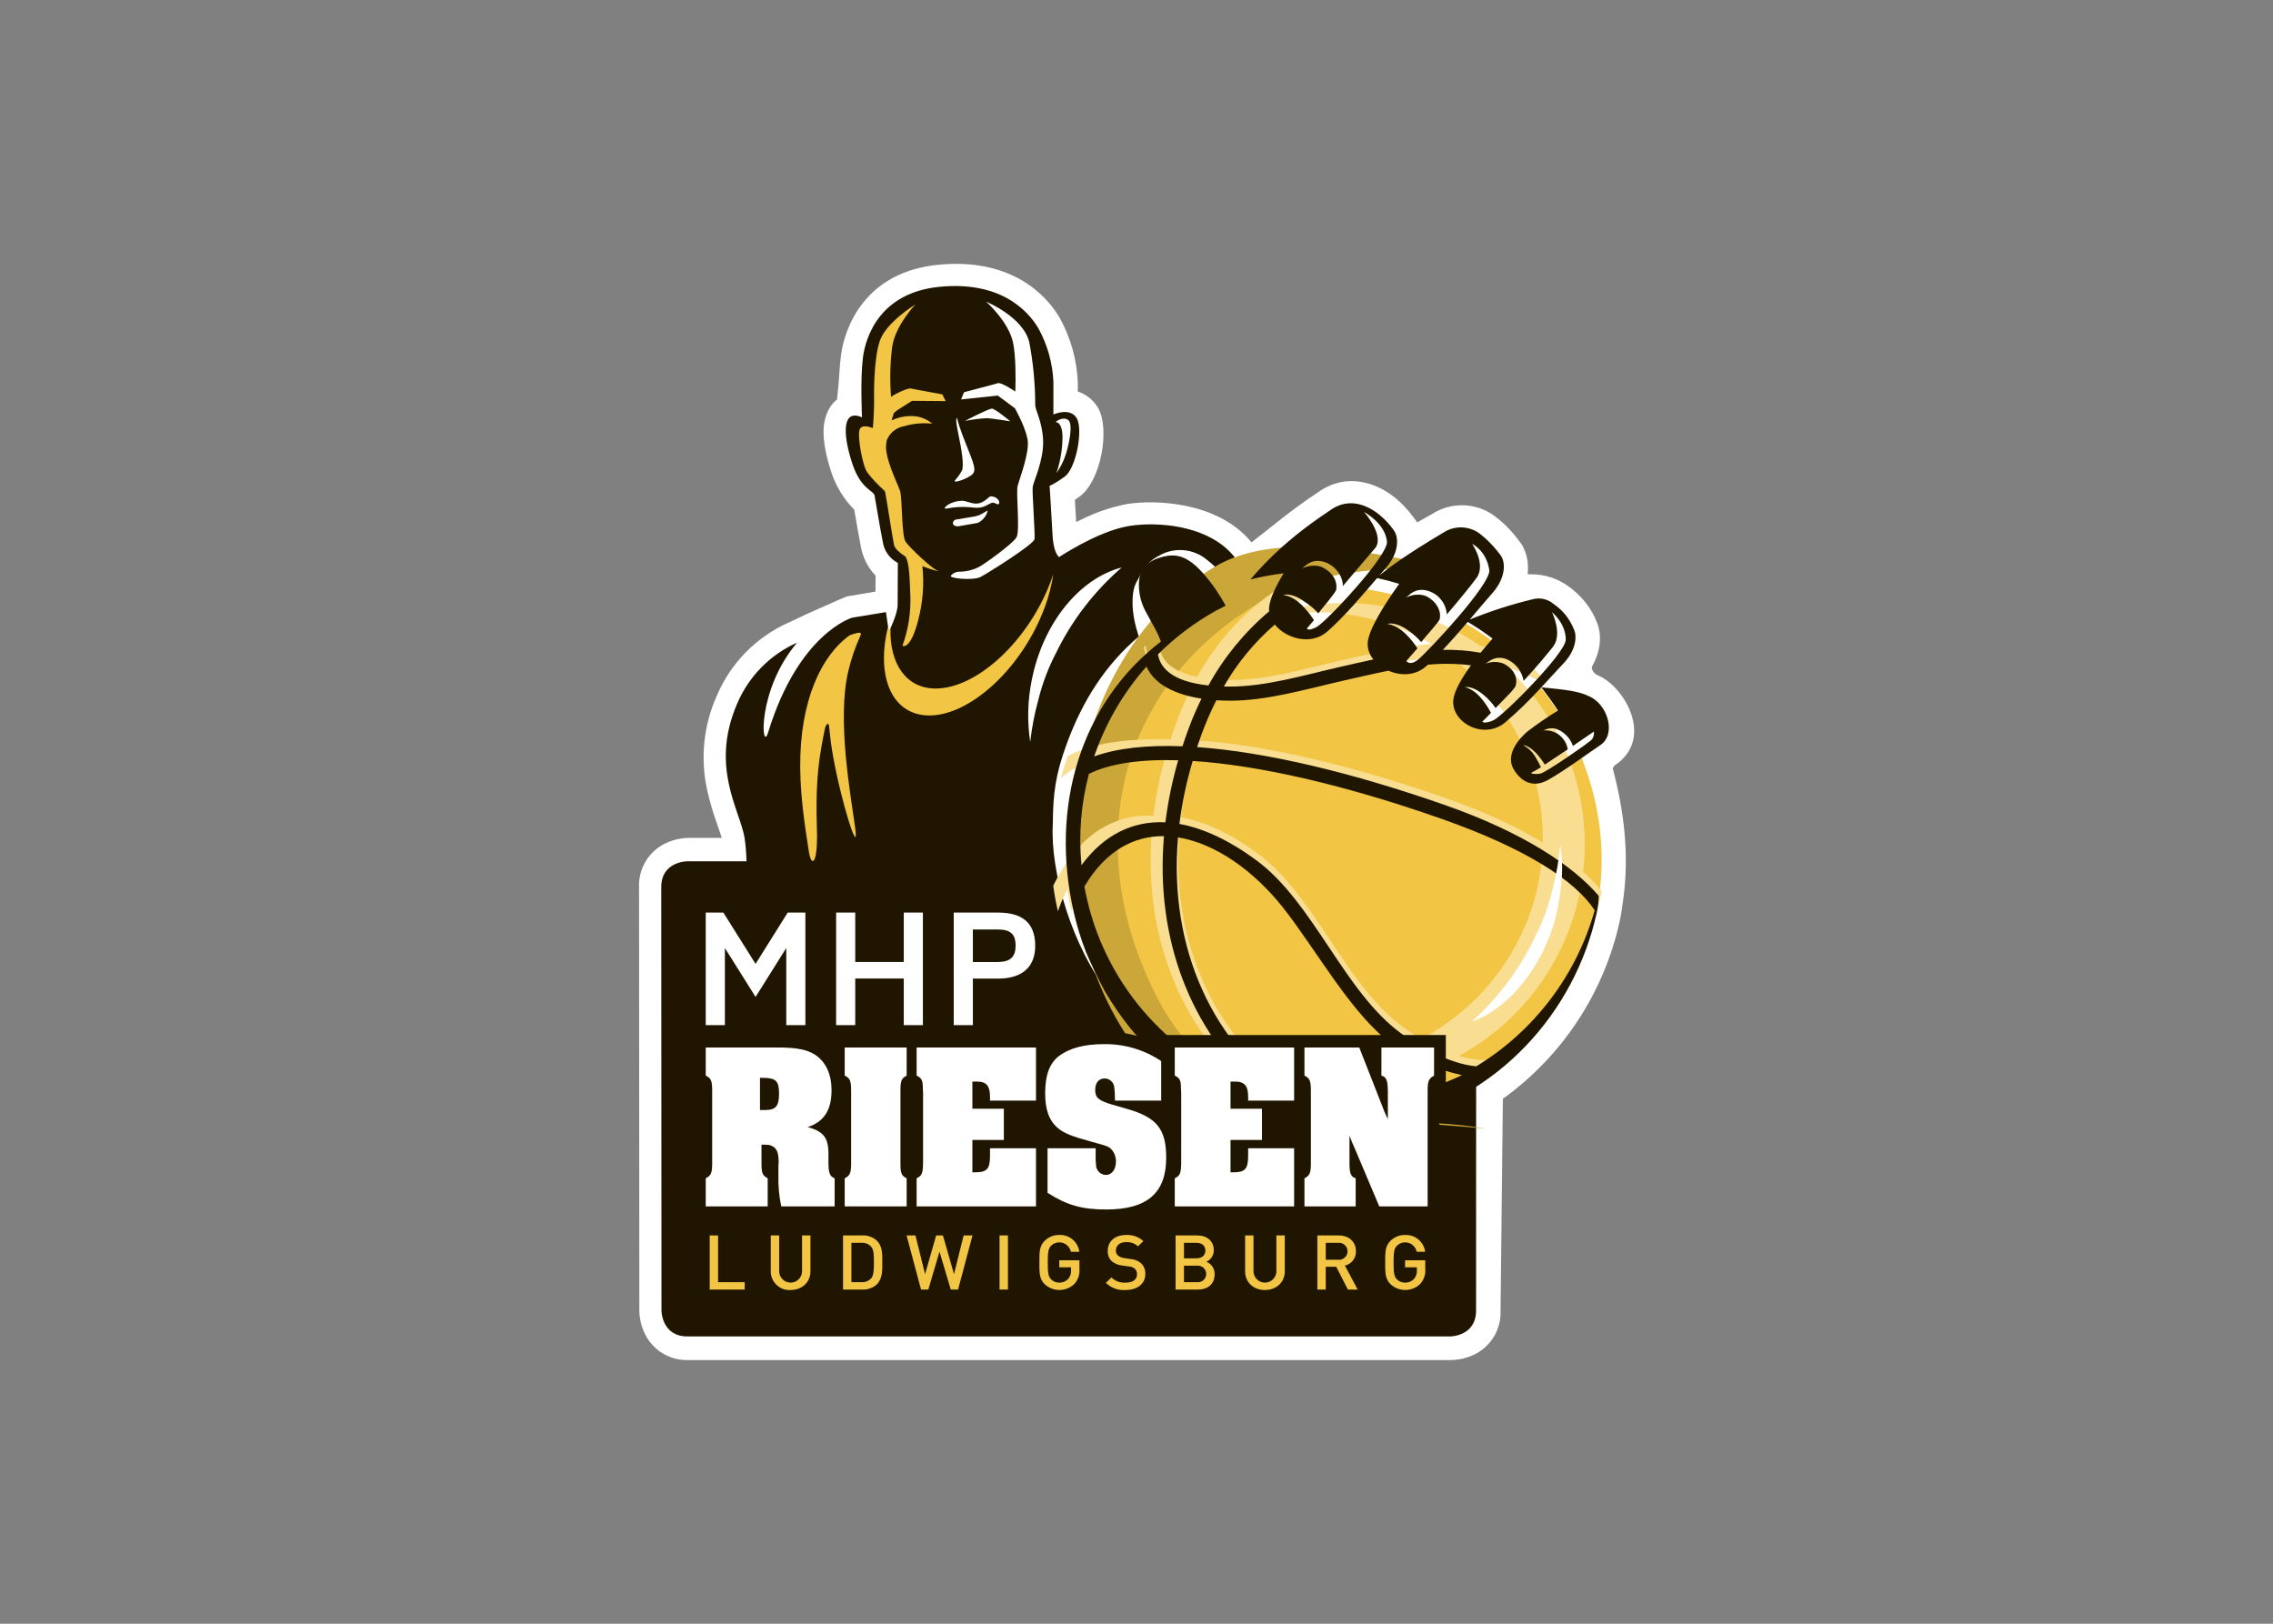 <svg clip-rule="evenodd" fill-rule="evenodd" stroke-linejoin="round" stroke-miterlimit="2" viewBox="0 0 560 400" xmlns="http://www.w3.org/2000/svg"><rect x="0" y="0" width="560" height="400" fill="#808080" stroke="none"/><g transform="matrix(.877 0 0 .877 157.438 65)"><path d="m58.369 93.418 8.059-1.365.021-4.481c-2.154-2.258-3.596-5.102-4.142-8.174-.467-2.289-1.315-7.265-1.844-10.359-2.891-2.904-5.073-6.436-6.377-10.32-1.273-3.778-2.406-8.447-2.24-12.34.086-2.006.812-5.992 3.781-8.293.582-4.798.678-9.146 1.094-12.336.996-7.641 6.508-23.503 27.482-25.511 19.52-1.868 29.584 7.599 33.877 14.753 3.168 5.642 4.946 11.96 5.184 18.426l-.002 2.434c2.367.793 4.375 2.404 5.664 4.542 3.478 5.963.853 20.625-5.19 24.994l-1.299.905.37 6.219 1.213-.572c4.114-2.087 8.498-3.591 13.027-4.469 8.218-1.315 25.052-.549 34.423 10.062l.582.698c5.047-3.866 11.029-9.022 18.525-13.954 8.389-6.064 16.604-2.289 20.447.388 1.913 1.355 3.642 2.954 5.143 4.755.713.848 2.098 2.674 2.451 3.189l4.106-2.302c5.309-3.465 12.237-3.324 17.4.355 2.061 1.501 3.928 3.251 5.559 5.211 1.383 1.62 2.416 3.141 2.416 3.141 1.226 2.201 1.78 4.715 1.593 7.228l-.052.932.933.025c3.793-.025 7.495 1.169 10.559 3.404 2.383 1.709 4.427 3.847 6.029 6.304.509.79.964 1.614 1.36 2.466l.322.752c1.91 4.113 1.203 8.822-1.078 12.889l-.115.621c.193.702.639 1.309 1.251 1.703.233.138.471.249.682.35 7.315 3.168 15.834 17.766 4.393 25.275l-.444.752c3.237 12.103 4.594 24.218 3.043 36.101-.371 3.01-.697 5.03-1.094 6.864-4.414 20.085-16.105 37.845-32.81 49.84l-.65 59.554c.201 5.144-2.651 9.949-7.264 12.235-1.374.678-2.841 1.15-4.354 1.398-.757.134-1.524.202-2.293.203h-214.196c-5.142.201-9.945-2.649-12.23-7.26-.679-1.375-1.15-2.842-1.399-4.355-.134-.75-.201-1.511-.201-2.273l-.084-118.946c-.202-5.142 2.65-9.946 7.262-12.23 1.374-.68 2.842-1.152 4.355-1.399.75-.134 1.51-.202 2.272-.203h9.359l-1.433-4.228c-1.075-2.995-1.965-6.052-2.667-9.155-1.979-8.882-1.044-18.17 2.665-26.48 3.86-9.164 11.06-16.529 20.134-20.596l4.25-1.974.393-.217c.309-.145.736-.336 1.275-.574 1.096-.486 2.569-1.129 4.063-1.799 3.056-1.371 6.041-2.689 6.441-2.803z" fill="#fff" fill-rule="nonzero"/><path d="m6.242 175.101c0-7.282 7.283-7.282 7.283-7.282h83.034c7.283 0 7.283 7.282 7.283 7.282l34.787 36.27c7.401 7.447 15.001 19.776 25.378 23.553 23.934 8.727 50.723 4.811 71.158-10.4l-.019 69.472c0 7.283-7.282 7.283-7.282 7.283h-214.274c-7.283 0-7.283-7.283-7.283-7.283z" fill="#201600" fill-rule="nonzero"/><path d="m114.346 115.52c.828-2.17 1.783-4.29 2.861-6.347 4.459-9.124 10.719-17.252 18.402-23.894-11.732 3.026-22.142 15.454-25.326 31.83-1.125 5.662-1.256 11.476-.387 17.182.446-4.01 1.21-7.979 2.288-11.867.577-2.344 1.299-4.65 2.162-6.904zm-24.979-72.307c-.396.488-.369 1.143.371 4.738.741 3.596 1.692 8.625.944 10.187-.543.952-1.183 1.845-1.911 2.665-.835 1.056 3.741-.439 5.014-1.838 1.272-1.399-.586-4.623-2.912-10.852-1.48-3.959-1.506-4.9-1.506-4.9zm-2.519 24.41s-2.069 1.443-.18 1.069c2.07-.406 4.188-.515 6.289-.322 2.106.215 2.971.29 4.637-.512 1.633-.786 1.568-1.057 2.832-.421 1.263.635 1.133-1.958-1.545-2.144-.619-.043-1.467 1.431-3.176 1.912-1.707.483-3.027-.423-4.785-.662-1.429-.006-2.834.366-4.072 1.08zm7.627 3.293-5.418.908c-.548.072-.941.579-.873 1.127.058.476.679.799 1.433.776l5.522-.959c1.393-.652 2.422-1.896 2.8-3.387-.039-.322-1.556 1.119-3.464 1.535zm3.029-60.308s6.406 5.674 7.594 11.621c.73 3.663.752 9.441.619 13.634-1.182-.765-4.072-2.63-4.934-2.343-1.097.365-8.931 2.353-9.48 2.536l-.832 2.021 10.312-1.081 4.805 3.551s2.805 4.924 3.537 8.585-2.197 11.072-2.746 13.175.732 12.719-.365 14.55c-1.1 1.831-9.135 7.6-10.6 8.333-1.621.809-3.403 1.247-5.215 1.281-.993-.058-1.958.356-2.599 1.117-.642.761 6.259 1.445 8.363.348 2.103-1.098 14.967-9.165 15.148-10.629.184-1.465-.705-13.17-.523-14.634.184-1.464 3.113-7.411 2.93-12.991-.184-5.582-2.397-8.799-2.213-10.264-.022-5.808-.575-11.602-1.653-17.309-1.621-7.181-12.148-11.501-12.148-11.501zm1.666 30.053c-.914-.048-7.602 3.45-7.602 3.45 2.041-.39 4.104-.649 6.178-.775 1.463.076 6.553.894 6.553.894s-4.215-3.521-5.129-3.569zm17.838 3.788s2.197-.258 1.937 5.17c-.115 3.11-.681 6.187-1.679 9.134.966-1.355 1.748-2.833 2.326-4.394 1.033-2.714 2.586-9.521.904-10.555-1.679-1.034-3.488.645-3.488.645zm15.443 160.989c-.595-1.215-105.263.476-105.263.476 2.181-1.119 4.164-34.491 2.462-44.71-1.287-7.723-9.748-19.85-2.128-37.563 3.224-7.686 9.265-13.856 16.88-17.243-11.486 13.56-9.951 31.14-8.16 25.293 8.58-28.021 23.649-32.31 23.649-32.31l9.48-1.559.799 5.551s2.48-4.999 2.48-7.57c0-2.57.057-11.802.057-11.802-2.322-1.198-3.913-3.462-4.254-6.052-.615-2.939-2.008-11.406-2.277-12.849-.279-1.492-3.799-1.715-6.192-8.803-2.39-7.086-3.287-14.988 1.815-13.504.336.099.844.307.844.307s-.532-10.72.265-16.83c.797-6.111 4.961-18.245 21.612-19.839 16.65-1.594 24.449 6.29 27.636 11.603 2.559 4.624 4.014 9.778 4.252 15.057v9.212s4.696-2.125 6.555 1.062c1.859 3.189-.18 14.08-3.367 16.386-3.188 2.306-4.25 2.571-4.25 2.571s.531 8.414.797 13.463c.207 3.955.92 5.634 1.832 6.584 3.775-2.419 12.504-7.592 19.799-8.758 9.985-1.597 28.922.573 32.797 15.41-1.379.411-3.072 1.063-3.873 1.343-2.109-2.71-4.535-5.157-7.226-7.291-3.83-3.171-9.278-3.579-13.537-1.014-2.237 1.135-4.028 2.991-5.083 5.267-1.056 2.276-2.364 3.033-2.2 8.674.115 2.131.46 4.243 1.03 6.299.24.898.488 1.717.699 2.383-9.25 7.842-15.776 17.91-20.301 30.343-3.08 8.466-3.777 13.733-3.838 22.407-.759 13.263 5.383 34.648 16.209 48.006z" fill="#201600" fill-rule="nonzero"/><path d="m19.855 288.113v-15.201h2.356v13.131h7.478v2.07z" fill="#f2c544" fill-rule="nonzero"/><path d="m42.572 288.242c-.115.008-.23.012-.346.012-2.86 0-5.214-2.354-5.214-5.215 0-.016 0-.032 0-.049v-10.078h2.357v9.971c0 .024-.001.048-.001.072 0 1.765 1.452 3.217 3.217 3.217s3.217-1.452 3.217-3.217c0-.024-.001-.048-.001-.072v-9.971h2.355v10.078c0 3.139-2.422 5.252-5.584 5.252z" fill="#f2c544" fill-rule="nonzero"/><path d="m65.16 276.008c-.688-.709-1.652-1.083-2.638-1.024h-2.858v11.059h2.857c.987.06 1.952-.315 2.639-1.025.807-.875.828-2.518.828-4.612 0-2.091-.021-3.523-.828-4.398zm1.614 10.676c-1.098.985-2.541 1.499-4.014 1.429h-5.451v-15.201h5.451c1.473-.069 2.916.446 4.014 1.432 1.679 1.642 1.57 3.865 1.57 6.062 0 2.2.109 4.633-1.57 6.278z" fill="#f2c544" fill-rule="nonzero"/><path d="m89.623 288.113h-2.049l-3.162-10.654-3.142 10.654h-2.049l-4.057-15.201h2.488l2.703 10.867 3.118-10.867h1.898l3.117 10.867 2.705-10.867h2.487z" fill="#f2c544" fill-rule="nonzero"/><path d="m101.283 272.912h2.356v15.201h-2.356z" fill="#f2c544"/><path d="m122.324 286.514c-2.294 2.25-6.001 2.296-8.351.105-1.528-1.494-1.504-3.181-1.504-6.105 0-2.926-.024-4.612 1.504-6.108 1.082-1.071 2.555-1.658 4.078-1.623 2.81-.14 5.285 1.929 5.646 4.719h-2.375c-.316-1.535-1.68-2.647-3.247-2.647-.864 0-1.694.338-2.313.94-.766.811-.938 1.664-.938 4.719 0 3.052.172 3.927.938 4.74.605.606 1.433.938 2.289.918.957.025 1.88-.365 2.529-1.068.559-.667.84-1.525.785-2.393v-.852h-3.314v-1.964h5.668v2.326c.155 1.562-.351 3.12-1.395 4.293z" fill="#f2c544" fill-rule="nonzero"/><path d="m136.647 288.242c-2.035.151-4.038-.581-5.497-2.008l1.571-1.515c1.056 1.025 2.5 1.554 3.968 1.453 2.028 0 3.206-.856 3.206-2.328.037-.59-.186-1.168-.61-1.58-.477-.402-1.078-.628-1.701-.641l-1.832-.256c-1.081-.099-2.108-.523-2.943-1.217-.783-.756-1.198-1.817-1.135-2.904 0-2.646 1.963-4.463 5.191-4.463 1.774-.101 3.515.524 4.819 1.731l-1.504 1.451c-.924-.829-2.143-1.252-3.381-1.174-1.832 0-2.834 1.025-2.834 2.371-.024.533.192 1.051.588 1.408.506.389 1.109.633 1.744.705l1.765.256c1.061.071 2.074.466 2.903 1.131.866.797 1.33 1.942 1.264 3.117 0 2.797-2.334 4.463-5.582 4.463z" fill="#f2c544" fill-rule="nonzero"/><path d="m156.573 274.984h-3.486v4.354h3.486c1.506 0 2.53-.768 2.53-2.176 0-1.41-1.024-2.178-2.53-2.178zm.219 6.426h-3.705v4.633h3.705c.074.007.149.011.224.011 1.276 0 2.327-1.051 2.327-2.327 0-1.277-1.051-2.328-2.327-2.328-.075 0-.15.004-.224.011zm.219 6.703h-6.28v-15.201h6.038c2.878 0 4.689 1.602 4.689 4.164.023 1.398-.808 2.677-2.094 3.225 1.451.548 2.395 1.972 2.334 3.521 0 2.797-1.941 4.291-4.687 4.291z" fill="#f2c544" fill-rule="nonzero"/><path d="m175.825 288.242c-3.162 0-5.562-2.113-5.562-5.252v-10.078h2.355v9.971c0 .024-.001.047-.001.071 0 1.765 1.453 3.218 3.218 3.218s3.218-1.453 3.218-3.218c0-.024-.001-.047-.001-.071v-9.971h2.355v10.078c0 3.139-2.422 5.252-5.582 5.252z" fill="#f2c544" fill-rule="nonzero"/><path d="m196.405 274.984h-3.488v4.76h3.488c.082.009.164.013.246.013 1.313 0 2.393-1.08 2.393-2.393 0-1.312-1.08-2.392-2.393-2.392-.082 0-.164.004-.246.012zm2.727 13.129-3.272-6.404h-2.943v6.404h-2.355v-15.201h6.017c2.943 0 4.82 1.858 4.82 4.442.063 1.904-1.241 3.603-3.097 4.035l3.576 6.724z" fill="#f2c544" fill-rule="nonzero"/><path d="m219.474 286.514c-2.295 2.25-6.003 2.297-8.354.105-1.525-1.494-1.506-3.181-1.506-6.105 0-2.926-.019-4.612 1.506-6.108 1.083-1.071 2.556-1.657 4.078-1.623 2.81-.139 5.286 1.929 5.649 4.719h-2.377c-.317-1.535-1.681-2.647-3.248-2.647-.864 0-1.694.338-2.313.94-.765.811-.937 1.664-.937 4.719 0 3.052.172 3.927.937 4.74.605.606 1.433.937 2.289.918.957.025 1.88-.365 2.53-1.068.559-.667.84-1.525.785-2.393v-.852h-3.315v-1.964h5.67v2.326c.155 1.562-.351 3.12-1.394 4.293z" fill="#f2c544" fill-rule="nonzero"/><path d="m116.369 87.19c-.478 3.233-1.304 6.406-2.463 9.462-6.205 16.68-20.693 30.202-32.359 30.202-10.397 0-15.092-10.754-11.59-24.895.063.403.119.69.139.853.047.372.217.176.543-.388-.254 9.963 4.404 16.859 12.707 16.859 11.668 0 26.154-13.521 32.361-30.201.236-.635.457-1.266.662-1.892z" fill="#f2c544"/><g fill-rule="nonzero"><path d="m58.781 114.415c-3.222 13.726.672 34.681 1.928 43.919 1.25 9.195-4.008-7.432-6.285-20.525-1.041-5.981-.873-8.258-1.229-8.52-.306-.224-.627.156-.908.966-.295 1.364-.633 3.087-1.013 5.182-1.633 9.009-1.502 16.684-1.262 25.38-.024 8.324-1.721 8.587-2.383 3.779-.543-3.951-2.285-13.346-2.35-23.217-.121-18.649 5.932-31.334 13.873-37.033l1.067-.382 1.281-.328s.568-.124.748.11c.184.238.076.272-.098.765-1.432 3.188-2.56 6.504-3.369 9.904z" fill="#f2c544"/><path d="m69.016 63.797c-1.408-1.222-4.526-4.385-5.262-5.856-.973-1.947-2.342-8.881-1.855-11.152.384-1.791 2.787-1.057 3.783-.669.214-1.973.375-6.038.347-7.677-.025-1.476-.166-11.417 1.576-16.714 1.741-5.297 10.026-10.337 10.026-10.337s-5.887 6.211-6.553 12.239c-.551 4.56-.644 9.164-.279 13.742 1.113-.865 4.709-2.568 5.592-2.358 1.125.268 8.246 1.51 8.81 1.645l.951 1.903-9.459-.084-4.142 2.617-.973.81s-.279.822-.64 2.045l.355-.136c1.881-.822 3.933-1.178 5.981-1.038 1.882.148 3.669.889 5.103 2.118-2.642-.291-5.315-.056-7.865.693-2.236.359-4.118 1.885-4.932 3.998l-.168 1.195c-.41 3.711 3.153 10.84 3.883 12.887.731 2.047.379 12.734 1.633 14.462 1.254 1.727 7.172 7.3 8.695 7.901 1.522.602-1.424-.062-3.615-.972l-.399-.174c.508 5.012.128 10.076-1.125 14.956-2.265 8.947-4.484 7.412-4.484 7.412 1.624-4.466 2.377-9.203 2.219-13.952-.225-6.158-.36-9.134-1.307-11.02-1.637-1.088-3.027-2.277-3.256-3.216-.347-1.434-2.172-13.353-2.482-14.795-.041-.162-.094-.32-.158-.473z" fill="#f2c544"/><path d="m266.042 192.148c-14.314 39.333-55.092 58.161-94.426 43.844-39.331-14.314-60.118-59.299-45.803-98.631 11.386-31.289 38.674-47.908 70.108-46.705-.003.309-.035.617-.096.92-.15.739-3.627 4.838-4.992 6.565-1.22-1.294-2.591-2.437-4.084-3.405-3.717-2.575-5.783-1.716-5.783-1.716s2.383.059 5.139 2.752c1.324 1.295 2.493 2.741 3.482 4.308l-1.963 2.315s.068.966 2.67-.338c1.297-.651 6.342-5.66 11.018-11.008 6.467.701 12.826 2.183 18.937 4.414 1.535.559 3.04 1.161 4.516 1.807.276.813.33 1.686.156 2.527-.148.737-3.826 4.71-5.193 6.437-1.089-1.287-2.352-2.416-3.754-3.353-3.717-2.576-5.783-1.718-5.783-1.718s2.382.06 5.138 2.751c1.261 1.235 2.382 2.606 3.34 4.088l-3.123 3.553s.977 1.492 3.242-.334c3.855-3.651 7.504-7.513 10.93-11.569 7.654 4.027 14.557 9.344 20.406 15.715l-1.613 1.735c-.465-2.668-2.236-4.934-4.713-6.028-3.453-1.365-5.43 1.014-6.033 1.271 1.585-.659 3.362-.698 4.974-.11 1.836.785 4.504 3.203 3.494 6.402-.627.941-1.357 1.81-2.177 2.59-.725.766-1.522 1.584-2.211 2.287l-1.217 1.238c-.917-1.347-2.018-2.559-3.272-3.602-3.31-2.851-5.382-2.235-5.382-2.235s2.283.298 4.66 3.164c1.033 1.248 1.932 2.602 2.682 4.038l-2.438 2.494s.553.745 3.131-.382c1.345-.59 6.83-5.707 11.762-11.008 4.581 5.333 8.402 11.276 11.351 17.658l-.764.523c-.558-1.654-1.667-3.068-3.14-4.005-2.817-1.903-4.74-.391-5.281-.316 1.497-.176 3.009.191 4.259 1.032 1.438.995 2.41 2.533 2.694 4.258-2.194 1.45-4.633 3.069-6.434 4.283-.523-.846-1.104-1.655-1.74-2.42-2.547-3.093-4.379-3.054-4.379-3.054 1.565.818 2.846 2.094 3.67 3.656.504.824.96 1.676 1.365 2.553-.945.644-2.82 1.593-2.853 1.652.9.316 1.875.354 2.796.108 1.053-.262 6.618-3.92 10.526-6.667 7.465 17.174 9.113 36.678 2.201 55.666z" fill="#f2c544"/><path d="m231.507 86.434c-20.524-4.114-51.055-12.525-69.83-1.317-40.685 24.284-51.892 88.68-25.46 130.471 15.765 24.928 74.782 24.381 101.604 27.363-23.947-4.801-70.662 3.901-91.722-35.857-22.003-41.535-12.847-87.442 27.838-111.727 16.418-9.801 39.423-10.951 57.57-8.933z" fill="#cba739"/><path d="m245.829 210.91c-22.208 22.207-57.085 26.207-83.744 9.604.05-.697.053-1.395.01-2.092 8.775 4.349 18.438 6.612 28.233 6.612 34.878 0 63.578-28.7 63.578-63.579 0-34.878-28.7-63.578-63.578-63.578-6.748 0-13.452 1.074-19.862 3.182 8.642-3.829 17.99-5.807 27.443-5.807 37.17 0 67.756 30.587 67.756 67.757 0 17.958-7.14 35.2-19.836 47.901z" fill="#f9de91"/><path d="m248.646 110.826c2.364 2.345 4.571 4.842 6.607 7.476l-.971-.509c-21.154-10.925-33.965-7.606-56.351-2.496-10.172 2.322-21.268 5.617-31.774 5.546-1.191-.008-2.375-.05-3.541-.128-1.547 3.059-2.916 6.205-4.099 9.422-.463 1.248-.901 2.493-1.315 3.734 19.356 1.367 43.754 7.178 70.076 16.438 21.313 7.496 35.95 17.015 43.151 25.839-.256 1.835-.602 2.6-.996 4.433-5.047-8.589-19.077-17.943-43.473-26.524-27.289-9.6-51.473-15.098-69.986-16.289-1.728 5.785-2.977 11.704-3.733 17.695 6.795 1.21 14.086 4.654 21.612 10.203 16.166 11.919 24.617 36.977 40.779 48.711 6.215 4.512 19.885 12.348 28.849 7.975l.377.572c-2.032 1.69-4.151 3.273-6.347 4.744-9.039.006-19.166-5.685-25.213-10.076-11.711-8.502-21.529-26.708-30.932-38.601-8.187-10.354-19.004-18.071-29.521-19.757-3.274 38.016 16.047 69.291 47.75 81.157-3.333.189-6.675.157-10.004-.096-28.4-14.682-44.789-45.339-41.693-81.404-9.374-.105-18.206 5.041-24.349 17.922-.783 1.637-1.472 3.317-2.065 5.033-.55-2.364-.988-4.758-1.312-7.18 6.773-13.908 16.615-20.231 28.132-19.656.737-5.898 1.937-11.728 3.59-17.438-13.984-.429-24.285 1.854-29.63 6.95.531-1.92 1.143-3.833 1.836-5.739l.197-.531c6.791-3.633 16.678-5.078 28.798-4.607.525-1.623 1.09-3.252 1.695-4.887 1.1-2.973 2.306-5.807 3.619-8.502-7.627-1.182-13.914-4.233-15.819-10.014 1.113-1.098 2.291-2.128 3.528-3.085.35 3.58 2.867 8.169 14.203 9.4 6-11.226 14.955-20.602 25.895-27.109 3.244-.395 6.51-.579 9.777-.549-13.196 5.646-24.184 15.465-31.273 27.946l1.465.025c10.17.07 21.015-3.198 30.861-5.446 20.674-4.719 33.603-7.814 51.6-.598z" fill="#f9de91"/><path d="m148.034 159.234c-1.214 12.723.385 25.558 4.682 37.594.99 3.535 1.877 6.541 2.174 7.738.644 2.579 17.863 24.454 23.158 31.141-23.594-15.943-36.763-44.164-33.961-76.816-9.374-.105-18.206 5.041-24.349 17.922-.783 1.636-1.472 3.317-2.062 5.033-.553-2.364-.991-4.758-1.315-7.18 6.774-13.908 16.616-20.231 28.132-19.656.737-5.898 1.938-11.728 3.59-17.438-13.981-.429-24.282 1.854-29.63 6.95.531-1.92 1.144-3.833 1.838-5.739l.195-.531c6.793-3.633 16.678-5.078 28.798-4.607.528-1.623 1.093-3.252 1.698-4.887 1.099-2.973 2.305-5.807 3.619-8.502-7.629-1.182-10.893-4.236-12.8-10.017 1.142-1.102-.707-2.165.506-3.082.349 3.58 2.87 8.169 14.204 9.4 5.999-11.226 14.955-20.602 25.894-27.109 3.244-.395 6.51-.579 9.778-.549-13.196 5.646-24.184 15.465-31.272 27.946l1.463.025.848-.002c-.887 1.355-1.735 2.684-2.514 3.943-.639-.022-1.272-.054-1.9-.096-1.549 3.058-2.918 6.204-4.1 9.422-.463 1.248-.902 2.493-1.316 3.734l1.244.094c-.356 1.23-.711 2.543-1.063 3.901l-1.41-.098c-1.728 5.785-2.976 11.704-3.732 17.695.445.079.89.168 1.34.266-.246 1.454-.436 2.72-.559 3.718-.393-.08-.785-.151-1.178-.213z" fill="#f9de91"/><path d="m142.34 97.671c-1.125-2.054-1.771-4.336-1.889-6.675-.351-5.756 2.843-7.713 6.786-8.744 3.379-.772 6.487-.578 11.086 4.504 1.36 1.521 2.618 3.132 3.764 4.82.982 1.424 1.884 2.9 2.703 4.423-1.029.55-1.656.914-2.613 1.375-6.012 3.327-11.531 7.475-16.399 12.324.608 3.467 3.495 7.585 14.18 8.728 4.358-7.926 10.137-14.982 17.049-20.816-.037-.375-.038-.752-.002-1.127.236-2.452 1.873-5.912 4.082-9.553-3.144.378-6.261.951-9.334 1.717 1.254-1.34 7.85-9.838 22.088-19.206 5.099-3.878 10.09-1.849 13.137.272 2.075 1.498 3.866 3.355 5.289 5.482 1.337 2.332.879 6.513-2.6 10.393l-1.799 2.061c2.07-1.79 7.047-5.608 18.026-12.118 3.09-2.072 7.167-2.001 10.183.178 2.369 1.837 4.451 4.016 6.178 6.465 1.34 2.333.881 6.514-2.598 10.392-1.394 1.557-3.666 4.284-6.283 7.345 5.696-2.326 11.559-4.22 17.539-5.665 2.117-.612 4.407-.109 6.072 1.334 2.454 1.676 4.37 4.028 5.514 6.771 1.215 2.298.631 6.32-2.859 9.95-1.537 1.598-3.698 4.014-6.157 6.646 3.123.377 9.715.696 13.055 2.366 5.666 2.147 8.086 10.863 3.524 13.857-2.53 1.66-10.239 7.357-14.831 9.865-4.216 2.301-7.572.28-9.511-3.053-3.039-5.217 3.931-10.685 3.931-10.685 2.725-2.089 5.561-4.029 8.495-5.813-1.266-2.046-3.204-4.614-4.663-6.537-3.186 3.501-6.585 6.802-10.179 9.883-6.155 5.068-15.364-.178-14.533-6.503.328-2.488 2.333-5.966 4.937-9.559-4.014-.504-8.072-.561-12.1-.172l-.533.478c-3.029 2.679-7.174 2.679-10.539 1.208-4.029.804-8.32 1.801-13.035 2.878-10.172 2.322-21.27 5.617-31.773 5.545-1.192-.008-2.375-.05-3.541-.129-1.548 3.06-2.917 6.207-4.102 9.424-.461 1.248-.899 2.493-1.314 3.733 19.357 1.369 43.755 7.179 70.078 16.438 20.939 7.366 35.435 16.684 42.765 25.376-.028 1.649-.233 3.291-.611 4.896-6.188 27.885-27.629 51.782-57.504 58.68-33.246 7.676-64.232-8.744-80.593-36.744-1.668-3.051-3.58-6.945-5.326-11.019-1.401-3.592-2.539-7.281-3.406-11.038-6.877-29.79 1.865-58.918 24.434-76.233-.581-1.583-1.306-3.108-2.168-4.558-.617-1.166-1.337-2.48-2.1-3.86zm31.083 69.857c16.164 11.919 24.617 36.978 40.779 48.712 4.572 3.319 13.18 8.44 20.983 9.17 16.239-9.863 28.141-25.536 33.283-43.828-5.461-8.351-19.356-17.368-42.938-25.663-27.291-9.6-51.474-15.097-69.988-16.288-1.729 5.785-2.976 11.703-3.73 17.694 6.793 1.21 14.084 4.655 21.611 10.203zm57.754 60.363c-6.926-1.523-13.486-4.389-19.309-8.436-11.711-8.502-21.529-26.708-30.931-38.601-8.188-10.354-19.006-18.072-29.522-19.758-2.705 31.416 10.018 58.226 32.41 73.287 10.109 1.945 20.515 1.747 30.543-.582 5.79-1.392 11.422-3.373 16.809-5.91zm-83.711-67.138c-8.398-.093-16.358 4.026-22.343 14.146.215 1.199.461 2.399.738 3.6 5.716 24.818 23.899 44.981 47.996 53.224-18.79-16.514-28.875-41.997-26.391-70.97zm-23.169 8.151c6.336-8.592 14.428-12.488 23.575-12.033.737-5.897 1.938-11.727 3.59-17.435-10.708-.33-19.259.931-25.077 3.831-2.21 8.354-2.917 17.035-2.088 25.637zm33.716-46.781c-7.184-1.105-13.182-3.869-15.462-9.004-6.517 7.354-11.507 15.931-14.68 25.231 6.455-2.33 14.877-3.227 24.794-2.843.525-1.624 1.091-3.253 1.695-4.886 1.068-2.895 2.287-5.731 3.653-8.498zm78.404-12.889c1.102-1.369 2.24-2.713 3.354-3.985-2.232-1.688-4.555-3.25-6.959-4.681-2.221 2.588-4.659 5.368-7.004 7.852 3.554-.08 7.108.193 10.609.814zm-30.109 1.881c-1.144-1.338-1.718-3.073-1.598-4.83.348-3.615 4.439-10.282 8.842-16.402-2.063-.631-4.13-1.175-6.201-1.632-3.684 4.3-8.981 10.601-13.981 15.02-4.547 4.018-11.599 2.007-14.762-1.953-5.719 4.948-10.56 10.827-14.318 17.389l1.463.026c10.172.07 21.018-3.2 30.863-5.447 3.424-.782 6.635-1.518 9.692-2.171zm47.629 19.966c1.497-.176 3.009.191 4.259 1.032 1.438.995 2.41 2.533 2.694 4.258-2.194 1.45-4.633 3.069-6.434 4.283-.523-.846-1.104-1.655-1.74-2.42-2.547-3.093-4.379-3.054-4.379-3.054 1.565.818 2.846 2.094 3.67 3.656.504.824.96 1.676 1.365 2.553-.945.644-2.82 1.593-2.853 1.652.9.316 1.875.354 2.796.108 1.606-.401 13.715-8.706 14.42-9.62.429-.632.612-1.4.514-2.158l-5.891 4.031c-.558-1.654-1.667-3.068-3.14-4.005-2.817-1.903-4.74-.391-5.281-.316zm-16.172-18.736c1.585-.659 3.362-.698 4.974-.11 1.836.785 4.504 3.203 3.494 6.402-.627.941-1.357 1.81-2.177 2.59-.725.766-1.522 1.584-2.211 2.287l-1.217 1.238c-.917-1.347-2.018-2.559-3.272-3.602-3.31-2.851-5.382-2.235-5.382-2.235s2.283.298 4.66 3.164c1.033 1.248 1.932 2.602 2.682 4.038l-2.438 2.494s.553.745 3.131-.382c2.576-1.127 20.303-18.841 20.334-22.674.035-4.56-3.85-7.694-3.85-7.694s3.061 6.182.227 9.738c-1.346 1.688-4.578 5.686-8.209 9.503-.465-2.668-2.236-4.934-4.713-6.028-3.453-1.365-5.43 1.014-6.033 1.271zm-22.325-18.57c1.56-.849 3.383-1.082 5.106-.65 1.975.608 5.068 3.272 4.375 6.672-.149.737-3.826 4.71-5.193 6.437-1.089-1.287-2.352-2.416-3.754-3.353-3.717-2.576-5.784-1.718-5.784-1.718s2.383.06 5.139 2.751c1.261 1.235 2.382 2.606 3.34 4.088l-3.123 3.553s.977 1.492 3.242-.334c2.69-2.168 20.682-21.331 20.07-25.25-.859-5.52-4.81-7.308-4.81-7.308s3.975 5.712 1.238 9.54c-1.273 1.783-4.886 6.219-8.359 10.276-.204-3.139-2.384-5.822-5.414-6.664-3.703-1.032-5.481 1.63-6.073 1.96zm-29.224-8.144c1.56-.85 3.384-1.082 5.107-.65 1.973.609 5.194 3.195 4.502 6.595-.15.739-3.627 4.838-4.992 6.565-1.22-1.294-2.591-2.437-4.084-3.405-3.717-2.575-5.783-1.716-5.783-1.716s2.383.059 5.139 2.752c1.324 1.295 2.493 2.741 3.482 4.308l-1.963 2.315s.068.966 2.67-.338c2.602-1.303 20.262-20.133 19.824-24.076-.574-5.204-6.441-8.286-6.441-8.286s5.58 6.239 3.312 9.913l-9.291 10.913c.125-2.736-2.129-5.937-5.41-6.85-3.703-1.03-5.478 1.632-6.072 1.96z" fill="#201600"/><path d="m254.669 182.229c.823-2.27 1.504-4.588 2.041-6.942 1.01-3.906 1.706-7.888 2.08-11.905.942 5.35.551 10.522-.506 16.513-2.896 16.429-14.101 29.564-24.347 32.941 7.565-6.775 13.682-15.011 17.982-24.212 1.042-2.076 1.96-4.211 2.75-6.395z" fill="#fff"/><path d="m224.88 231.088c-.04.409-.058.821-.053 1.232v35.989h-19.662l-.76-1.78v1.78h-57.111v-4.164c-3.574 3.468-9.028 5.035-15.911 5.035-7.469 0-12.475-1.375-18.563-5.246l-1.64-1.041v-17.975h3.576c-3.137-3.014-4.252-7.039-4.252-11.93 0-5.662 1.424-10.369 5.422-13.336 3.742-2.755 8.861-3.98 14.644-3.98 5.825-.115 11.573 1.359 16.622 4.266l.155-3.33h79.306v13.523z" fill="#201600"/><path d="m33.983 237.678h1.74c2.744-.067 3.613-1.205 3.613-4.617 0-3.547-.869-4.418-4.617-4.418h-.736zm5.642-17.563c4.75.069 7.563.604 9.772 2.008 3.076 2.01 4.683 5.422 4.683 10.039 0 5.555-2.142 8.834-6.691 10.309 4.416 1.203 5.822 3.01 5.822 7.426v2.343c0 3.08.334 4.082 1.738 4.619v7.897h-14.99c-.598-2.77-.868-5.601-.803-8.434v-2.808c0-.471.067-.871.067-1.139 0-2.744-.535-4.016-1.942-4.619-.601-.334-1.138-.334-2.877-.334v5.221c0 2.742.268 3.412 1.739 4.216v7.897h-17.401v-7.897c1.473-.736 1.809-1.474 1.809-4.216v-20.346c0-2.879-.336-3.549-1.809-4.283v-7.899z" fill="#fff"/><path d="m75.18 220.117v7.897c-1.473.736-1.74 1.539-1.74 4.283v20.346c0 2.81.267 3.478 1.74 4.216v7.897h-17.401v-7.897c1.473-.738 1.807-1.474 1.807-4.216v-20.346c0-2.879-.334-3.547-1.807-4.283v-7.897z" fill="#fff"/><path d="m111.518 220.115v14.926h-12.918v-1.004c0-3.146-1.004-4.349-3.68-4.349h-1.273v7.628h8.836v8.768h-8.836v9.102h.537c3.613 0 4.416-.871 4.416-4.752v-2.008h12.918v16.33h-33.532v-7.897c1.539-.736 1.809-1.474 1.809-4.886v-19.006l-.068-1.406c0-2.209-.336-2.877-1.741-3.547v-7.899z" fill="#fff"/><path d="m130.424 219.18c5.779-.122 11.458 1.537 16.263 4.752v11.109h-12.984v-.469c-.008-1.118-.075-2.236-.201-3.347-.161-1.354-1.313-2.39-2.676-2.409-1.674 0-2.677 1.206-2.677 3.213 0 2.209.937 3.012 4.818 4.149l3.949 1.138c8.567 2.409 11.177 5.69 11.177 13.786 0 9.906-5.355 14.523-16.866 14.523-6.76 0-11.041-1.203-16.463-4.684v-12.515h13.517v1.205c-.055 1.318-.01 2.638.135 3.949.242 1.328 1.395 2.312 2.744 2.342 1.672 0 2.811-1.539 2.811-3.748.037-1.164-.343-2.304-1.071-3.213-.802-1.004-1.271-1.139-5.689-2.342-5.621-1.539-7.83-2.41-9.57-3.881-2.475-2.142-3.547-5.154-3.547-9.773 0-5.152 1.271-8.5 3.949-10.506 2.879-2.143 7.094-3.279 12.381-3.279z" fill="#fff"/><path d="m184.032 220.115v14.926h-12.916v-1.004c0-3.146-1.004-4.349-3.679-4.349h-1.272v7.628h8.834v8.768h-8.834v9.102h.533c3.615 0 4.418-.871 4.418-4.752v-2.008h12.916v16.33h-33.529v-7.897c1.541-.736 1.809-1.474 1.809-4.886v-19.006l-.067-1.406c0-2.209-.336-2.877-1.742-3.547v-7.899z" fill="#fff"/><path d="m223.345 220.117v7.897c-1.473.802-1.809 1.539-1.809 4.283v32.459h-13.586l-6.558-15.527c-.067-.133-.133-.334-.268-.602-.736-1.674-1.271-2.945-1.539-3.75v7.766c0 2.877.402 3.814 1.74 4.216v7.897h-14.388v-7.897c1.47-.738 1.806-1.474 1.806-4.216v-20.346c0-2.879-.336-3.547-1.806-4.283v-7.897h15.392l6.358 16.196.335.869.401 1.004.402.935c.199.37.378.751.535 1.141v-7.965c-.068-3.012-.402-3.881-1.806-4.283v-7.897z" fill="#fff"/><path d="m60.736 200.75v13.086h-5.366v-31.612h5.366v13.874h13.637v-13.874h5.372v31.612h-5.372v-13.086zm27.672-18.526h12.46c6.322 0 10.431 2.485 10.431 9.313 0 6.321-4.063 9.225-10.431 9.225h-7.082v13.074h-5.378zm5.378 13.885h6.901c3.682 0 5.103-1.483 5.103-4.572 0-3.342-1.482-4.57-5.103-4.57l-6.901-.006zm-52.422-3.929-8.622 13.738-8.624-13.738v21.656h-5.376v-31.612h4.95l9.05 14.409 9.021-14.409h4.971v31.612h-5.37z" fill="#fff"/></g></g></svg>